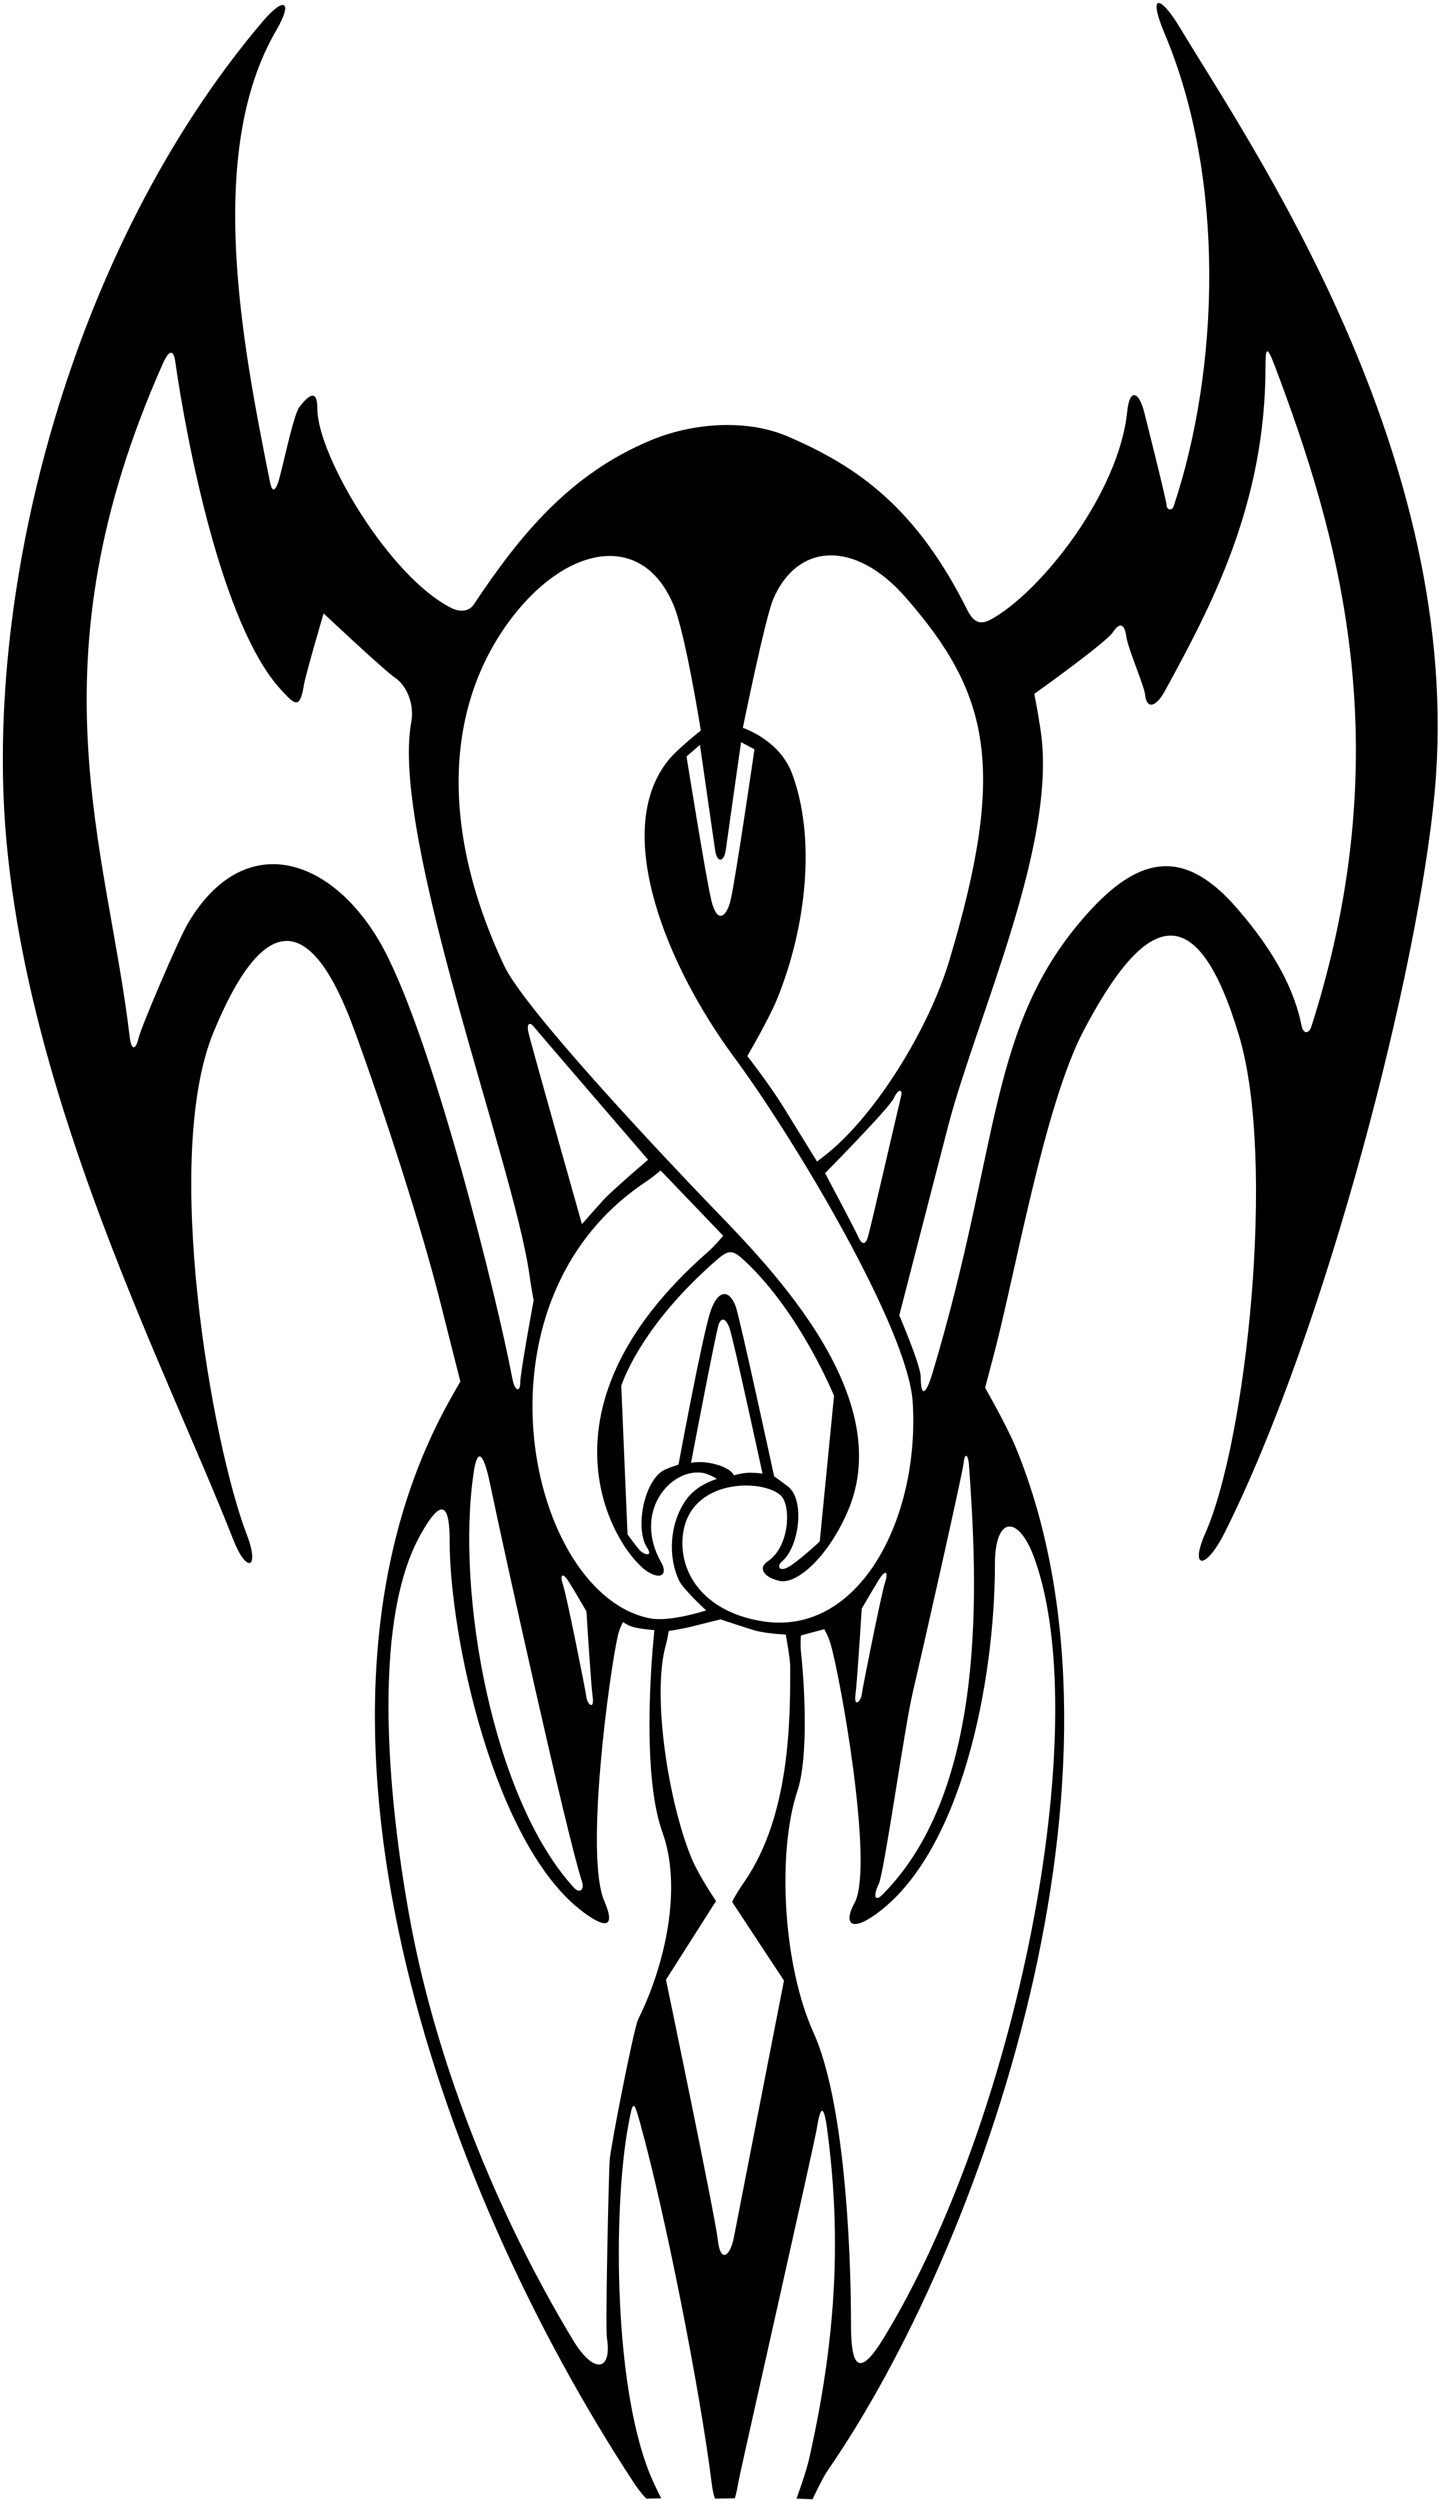 <?xml version="1.0" encoding="UTF-8"?>
<svg xmlns="http://www.w3.org/2000/svg" xmlns:xlink="http://www.w3.org/1999/xlink" width="403pt" height="699pt" viewBox="0 0 403 699" version="1.1">
<g id="surface1">
<path style=" stroke:none;fill-rule:nonzero;fill:rgb(0%,0%,0%);fill-opacity:1;" d="M 330 7.75 C 324.574 -1.297 320.801 -2.25 325.75 9.5 C 342.758 49.895 341.074 103.023 328.25 141.5 C 327.75 143 326.25 142.5 326.25 141.25 C 326.25 140 320.5 117.25 320 115.25 C 318.523 109.348 315.898 108.527 315.25 115 C 312.957 137.934 290.961 165.734 277 173.25 C 273.75 175 272 173.5 270.5 170.5 C 256.312 142.129 240.137 130.523 220.25 122 C 209.105 117.223 194.223 118.07 182.25 123 C 159.316 132.445 145.352 149.723 132.5 169 C 131 171.25 128.25 171 126.25 170 C 108.914 161.336 88.75 127.25 88.75 114.25 C 88.75 110.156 87.5 108.93 83.75 113.75 C 82 116 78.75 132.25 77.75 135 C 76.75 137.75 76 137.25 75.5 134.75 C 67.938 96.93 57.23 42.82 77.25 8.5 C 81.914 0.508 79.77 -1.453 73.25 6.25 C 20.172 68.977 -4.52 163.629 1.75 234.5 C 8.375 309.41 46.801 383.484 65.25 430.5 C 69.004 440.066 72.719 438.668 69 429 C 59.312 403.809 45.188 323.691 59.75 288.5 C 73.211 255.965 86.453 253.535 99 287.75 C 107.059 309.73 117.988 343.242 123.5 365.5 C 125.152 372.176 128.75 386.25 128.75 386.25 C 128.75 386.25 125.977 390.988 124 394.75 C 78.59 481.25 121.078 608.25 177 693.75 C 179.09 696.945 180.75 698.582 180.75 698.582 L 184.914 698.5 C 184.914 698.5 184.25 697.25 182.75 694 C 171.461 669.535 171.375 617.297 175.75 594 C 176.996 587.367 177.164 586.887 179 593.5 C 186.027 618.797 195.805 668.426 199 694 C 199.5 698 200 698.582 200 698.582 L 205.5 698.5 C 205.5 698.5 206 697 206.5 694 C 207 691 227.75 599.5 228.5 594.75 C 229.41 588.984 230.367 588.289 231.25 594.75 C 235.664 627.133 233.375 655.602 226.414 686.918 C 225.414 691.418 222.75 698.582 222.75 698.582 L 227.25 698.75 C 227.25 698.75 230.035 692.781 231.5 690.668 C 274.559 628.449 321.355 495.051 284 404.5 C 281.555 398.574 275.5 388 275.5 388 C 275.5 388 276.75 383.25 277.75 379.5 C 283.938 356.305 291.965 309.316 303 288.25 C 320.586 254.676 334.746 250.324 346.5 289.5 C 356.988 324.461 348.512 402.953 337.086 428.664 C 332.66 438.621 337.086 439.328 342.586 428.336 C 371 371.5 396.75 270.75 401.25 221.25 C 409.805 127.172 349.445 40.16 330 7.75 Z M 216.25 167.5 C 223.047 151.637 239.203 150.945 253.25 167 C 276.758 193.863 281.66 214.637 265.5 268.5 C 259.688 287.871 245.145 311.047 232 322 C 230.5 323.25 228.5 324.75 228.5 324.75 C 228.5 324.75 223.25 316.25 219.25 309.75 C 215.25 303.25 209 295.25 209 295.25 C 209 295.25 215 285 217.25 279.5 C 225.676 258.906 228.16 234.008 221.5 216.25 C 217.941 206.766 207.75 203.5 207.75 203.5 C 207.75 203.5 214 172.75 216.25 167.5 Z M 252 306.5 C 251.156 309.879 243.5 343.25 242.75 345.75 C 242 348.25 241 348 240 345.75 C 239 343.5 230.75 328 230.75 328 C 230.75 328 248.75 309.75 250 307 C 251.25 304.25 252.5 304.5 252 306.5 Z M 203 237.5 C 203.5 233.75 207.25 207.5 207.25 207.5 L 211 209.5 C 211 209.5 205.5 247.25 204.25 252 C 203 256.75 200.5 258 199 252 C 197.5 246 192 211.5 192 211.5 L 195.75 208.25 C 195.75 208.25 199.5 234.25 200 237.75 C 200.5 241.25 202.5 241.25 203 237.5 Z M 143.5 172.25 C 159.129 152.156 180.039 148.676 188.5 169.5 C 191.75 177.5 196 204.25 196 204.25 C 196 204.25 189.355 209.453 186.75 212.75 C 171.07 232.598 186.516 270.152 205.25 295.5 C 222.516 318.863 253.98 371.723 255.25 392 C 257.289 424.633 240.211 457.785 213 453.25 C 196.367 450.477 189.715 439.273 191 429 C 192.938 413.496 212.812 413.34 218.25 418 C 221.312 420.625 220.938 432.375 214.75 436.5 C 211.664 438.555 214 441.109 218 442 C 222.758 443.059 231.41 435.527 237 422.75 C 251.66 389.238 212.754 351.68 197.25 335.5 C 185.832 323.586 146.82 282.367 141 270 C 122.133 229.91 125.281 195.672 143.5 172.25 Z M 245.75 526.75 C 247.25 523.75 253 482.75 255.25 473.25 C 257.5 463.75 269.25 411.75 269.5 409 C 269.75 406.25 270.75 406.25 271 409.75 C 273.32 442.238 276.414 500.086 246.75 529.75 C 244.5 532 244.25 529.75 245.75 526.75 Z M 241 473.75 C 240.75 475.75 238.75 477.5 239.25 473.75 C 239.75 470 241 449.75 241 449.75 C 241 449.75 243.75 445 245.75 441.75 C 247.75 438.5 248.5 439.5 247.5 442.5 C 246.5 445.5 241.25 471.75 241 473.75 Z M 157.5 443.25 C 156.5 440.25 157.25 439.25 159.25 442.5 C 161.25 445.75 164 450.5 164 450.5 C 164 450.5 165.25 470.75 165.75 474.5 C 166.25 478.25 164.25 476.5 164 474.5 C 163.75 472.5 158.5 446.25 157.5 443.25 Z M 160.5 527.75 C 137.969 503.227 127.363 445.75 132.5 411.5 C 133.445 405.195 135.086 405.387 137.09 415.035 C 140.602 431.957 158.516 513.293 162.75 526 C 163.5 528.25 162.191 529.59 160.5 527.75 Z M 180.5 330.5 C 182.75 329 184.75 327.25 184.75 327.25 L 202.25 345.5 C 202.25 345.5 200 348.25 198 350 C 146.281 395.254 173.051 434.578 181.25 439.5 C 185.254 441.902 186.578 439.766 185 437 C 176.871 422.773 187.379 410.641 196.25 411.75 C 198.25 412 200.5 413.5 200.5 413.5 C 200.5 413.5 194.844 414.965 191.75 419.5 C 187.09 426.336 186.871 435.508 189.922 441.918 C 191.082 444.355 197.5 450.25 197.5 450.25 C 197.5 450.25 187.5 453.5 182 452.5 C 147.953 446.309 129.465 364.523 180.5 330.5 Z M 162.75 342.25 C 162.75 342.25 148.25 291 147.75 288.5 C 147.25 286 148.25 285.75 149.25 287 C 150.691 288.801 181.25 324.25 181.25 324.25 C 181.25 324.25 171.25 332.75 168.75 335.5 C 166.25 338.25 162.75 342.25 162.75 342.25 Z M 220.25 415.5 C 218.406 414.117 216.5 412.75 216.5 412.75 C 216.5 412.75 206.91 368.445 205.75 365.25 C 204.039 360.551 200.871 360.371 198.75 366.5 C 196.5 373 189.75 409.5 189.75 409.5 C 189.75 409.5 187.25 410.25 185.75 411 C 180.25 413.75 177.414 427.25 181 432.75 C 182.727 435.398 180 434.75 178.75 433.25 C 177.5 431.75 175.5 429 175.5 429 L 173.75 387.5 C 173.75 387.5 178.586 371.164 200.75 352 C 203.961 349.227 205.102 349.57 208.25 352.5 C 223.793 366.961 233.25 390.25 233.25 390.25 L 229.25 431 C 229.25 431 222.75 437 220.25 438.25 C 217.75 439.5 217.25 437.75 218.75 436.5 C 223.414 432.609 225.336 419.305 220.25 415.5 Z M 213.25 412 C 213.25 412 212 411.75 209.75 411.75 C 207.5 411.75 205.25 412.5 205.25 412.5 C 205.25 412.5 204.75 410.75 200.5 409.5 C 196.25 408.25 193.25 409 193.25 409 C 193.25 409 200.25 372.25 201 370.25 C 201.75 368.25 203 368.5 204 371.25 C 205.078 374.223 213.25 412 213.25 412 Z M 106 263 C 91.984 239.234 67.934 232.016 52.5 258.25 C 50 262.5 39.5 287 38.75 290.25 C 38 293.5 36.75 294 36.25 289.75 C 30.059 237.137 8.191 185.695 45.5 101.75 C 47.363 97.555 48.551 97.863 49 101 C 52.188 123.316 62.012 174.762 78.5 192.75 C 82.566 197.188 83.852 198.398 85 191.5 C 85.5 188.5 90.5 171.5 90.5 171.5 C 90.5 171.5 107.5 187.5 110.5 189.5 C 113.5 191.5 116 196.5 115 202 C 109.219 233.801 143.602 325.211 148 356 C 148.75 361.25 149.25 363.5 149.25 363.5 C 149.25 363.5 145.5 383.75 145.5 386.5 C 145.5 389.25 144 389.25 143.25 385.25 C 139.141 363.332 120.324 287.289 106 263 Z M 178.5 564.5 C 177.25 567 170.75 600.25 170.5 604 C 170.25 607.75 169.25 650.5 169.75 653.75 C 171.16 662.918 166.105 663.949 160.25 654.25 C 138.762 618.648 122.363 577.16 115 538.5 C 110.68 515.812 101.988 457.27 117.5 429.25 C 123.66 418.121 125.75 420.836 125.75 430.75 C 125.75 457.914 138.336 516 163 534.5 C 170.164 539.875 171.906 538.215 169 531.5 C 163.461 518.703 170.5 467.484 172.75 457.5 C 173.324 454.953 174.25 453.5 174.25 453.5 C 174.25 453.5 175.5 454.5 177.5 455 C 179.5 455.5 183 455.75 183 455.75 C 183 455.75 182.5 461 182.25 464.75 C 181.41 477.336 180.727 499.73 185.25 512.25 C 191 528.164 185.75 550 178.5 564.5 Z M 205.25 625.5 C 204.25 630.75 201.5 633 200.75 626.25 C 200 619.5 186.25 553.5 186.25 553.5 L 200.25 531.5 C 200.25 531.5 195.5 524.5 193.5 519.75 C 187.074 504.488 182.176 474.012 186.25 459.75 C 186.75 458 187 456 187 456 C 187 456 190.5 455.5 193.5 454.75 C 196.5 454 201.5 452.75 201.5 452.75 C 201.5 452.75 207.281 454.684 210.75 455.75 C 214 456.75 219.75 457 219.75 457 C 219.75 457 221 463.75 221 466 C 221 480.797 221 507.453 208.25 526 C 205.5 530 204.75 531.75 204.75 531.75 L 219.25 553.75 C 219.25 553.75 206.25 620.25 205.25 625.5 Z M 278.25 437.25 C 278.25 423.742 284.949 423.215 289.5 436.25 C 306.051 483.648 284.262 592.645 247.25 653.5 C 240.27 664.98 238 661.879 238 650 C 238 627.371 236.035 587.145 227.5 568.25 C 218.859 549.121 217.348 517.703 223 500.75 C 226.305 490.836 224.859 469.5 224 461.75 C 223.75 459.5 224 457.25 224 457.25 L 230.5 455.5 C 230.5 455.5 231.5 457 232.25 459.5 C 235 468.664 244.5 521.914 239 532 C 235.938 537.613 237.812 540.16 244.5 535.5 C 269 518.43 278.25 469.82 278.25 437.25 Z M 366.75 287 C 366.102 289.035 364.5 289.25 364 286.75 C 362.152 277.516 357.18 266.898 346 254 C 331.684 237.48 319.234 238.602 304.25 255.25 C 276.016 286.621 280.066 319.797 260.75 384 C 258.945 389.992 257.5 390.77 257.5 385 C 257.5 381.75 251.5 367.75 251.5 367.75 C 251.5 367.75 264 319.25 265.25 314.5 C 273.297 283.926 295.871 235.66 291 204 C 290 197.5 289.25 194 289.25 194 C 289.25 194 309.25 179.75 311.25 176.75 C 313.25 173.75 314.5 174.5 315 178 C 315.5 181.5 320 191.75 320.25 194.25 C 320.68 198.535 323.406 197.551 325.75 193.25 C 338.586 169.723 353.914 141.195 353.914 102.582 C 353.914 96.832 354.367 96.57 356.75 102.914 C 373.562 147.699 392.105 207.719 366.75 287 "/>
</g>
</svg>
